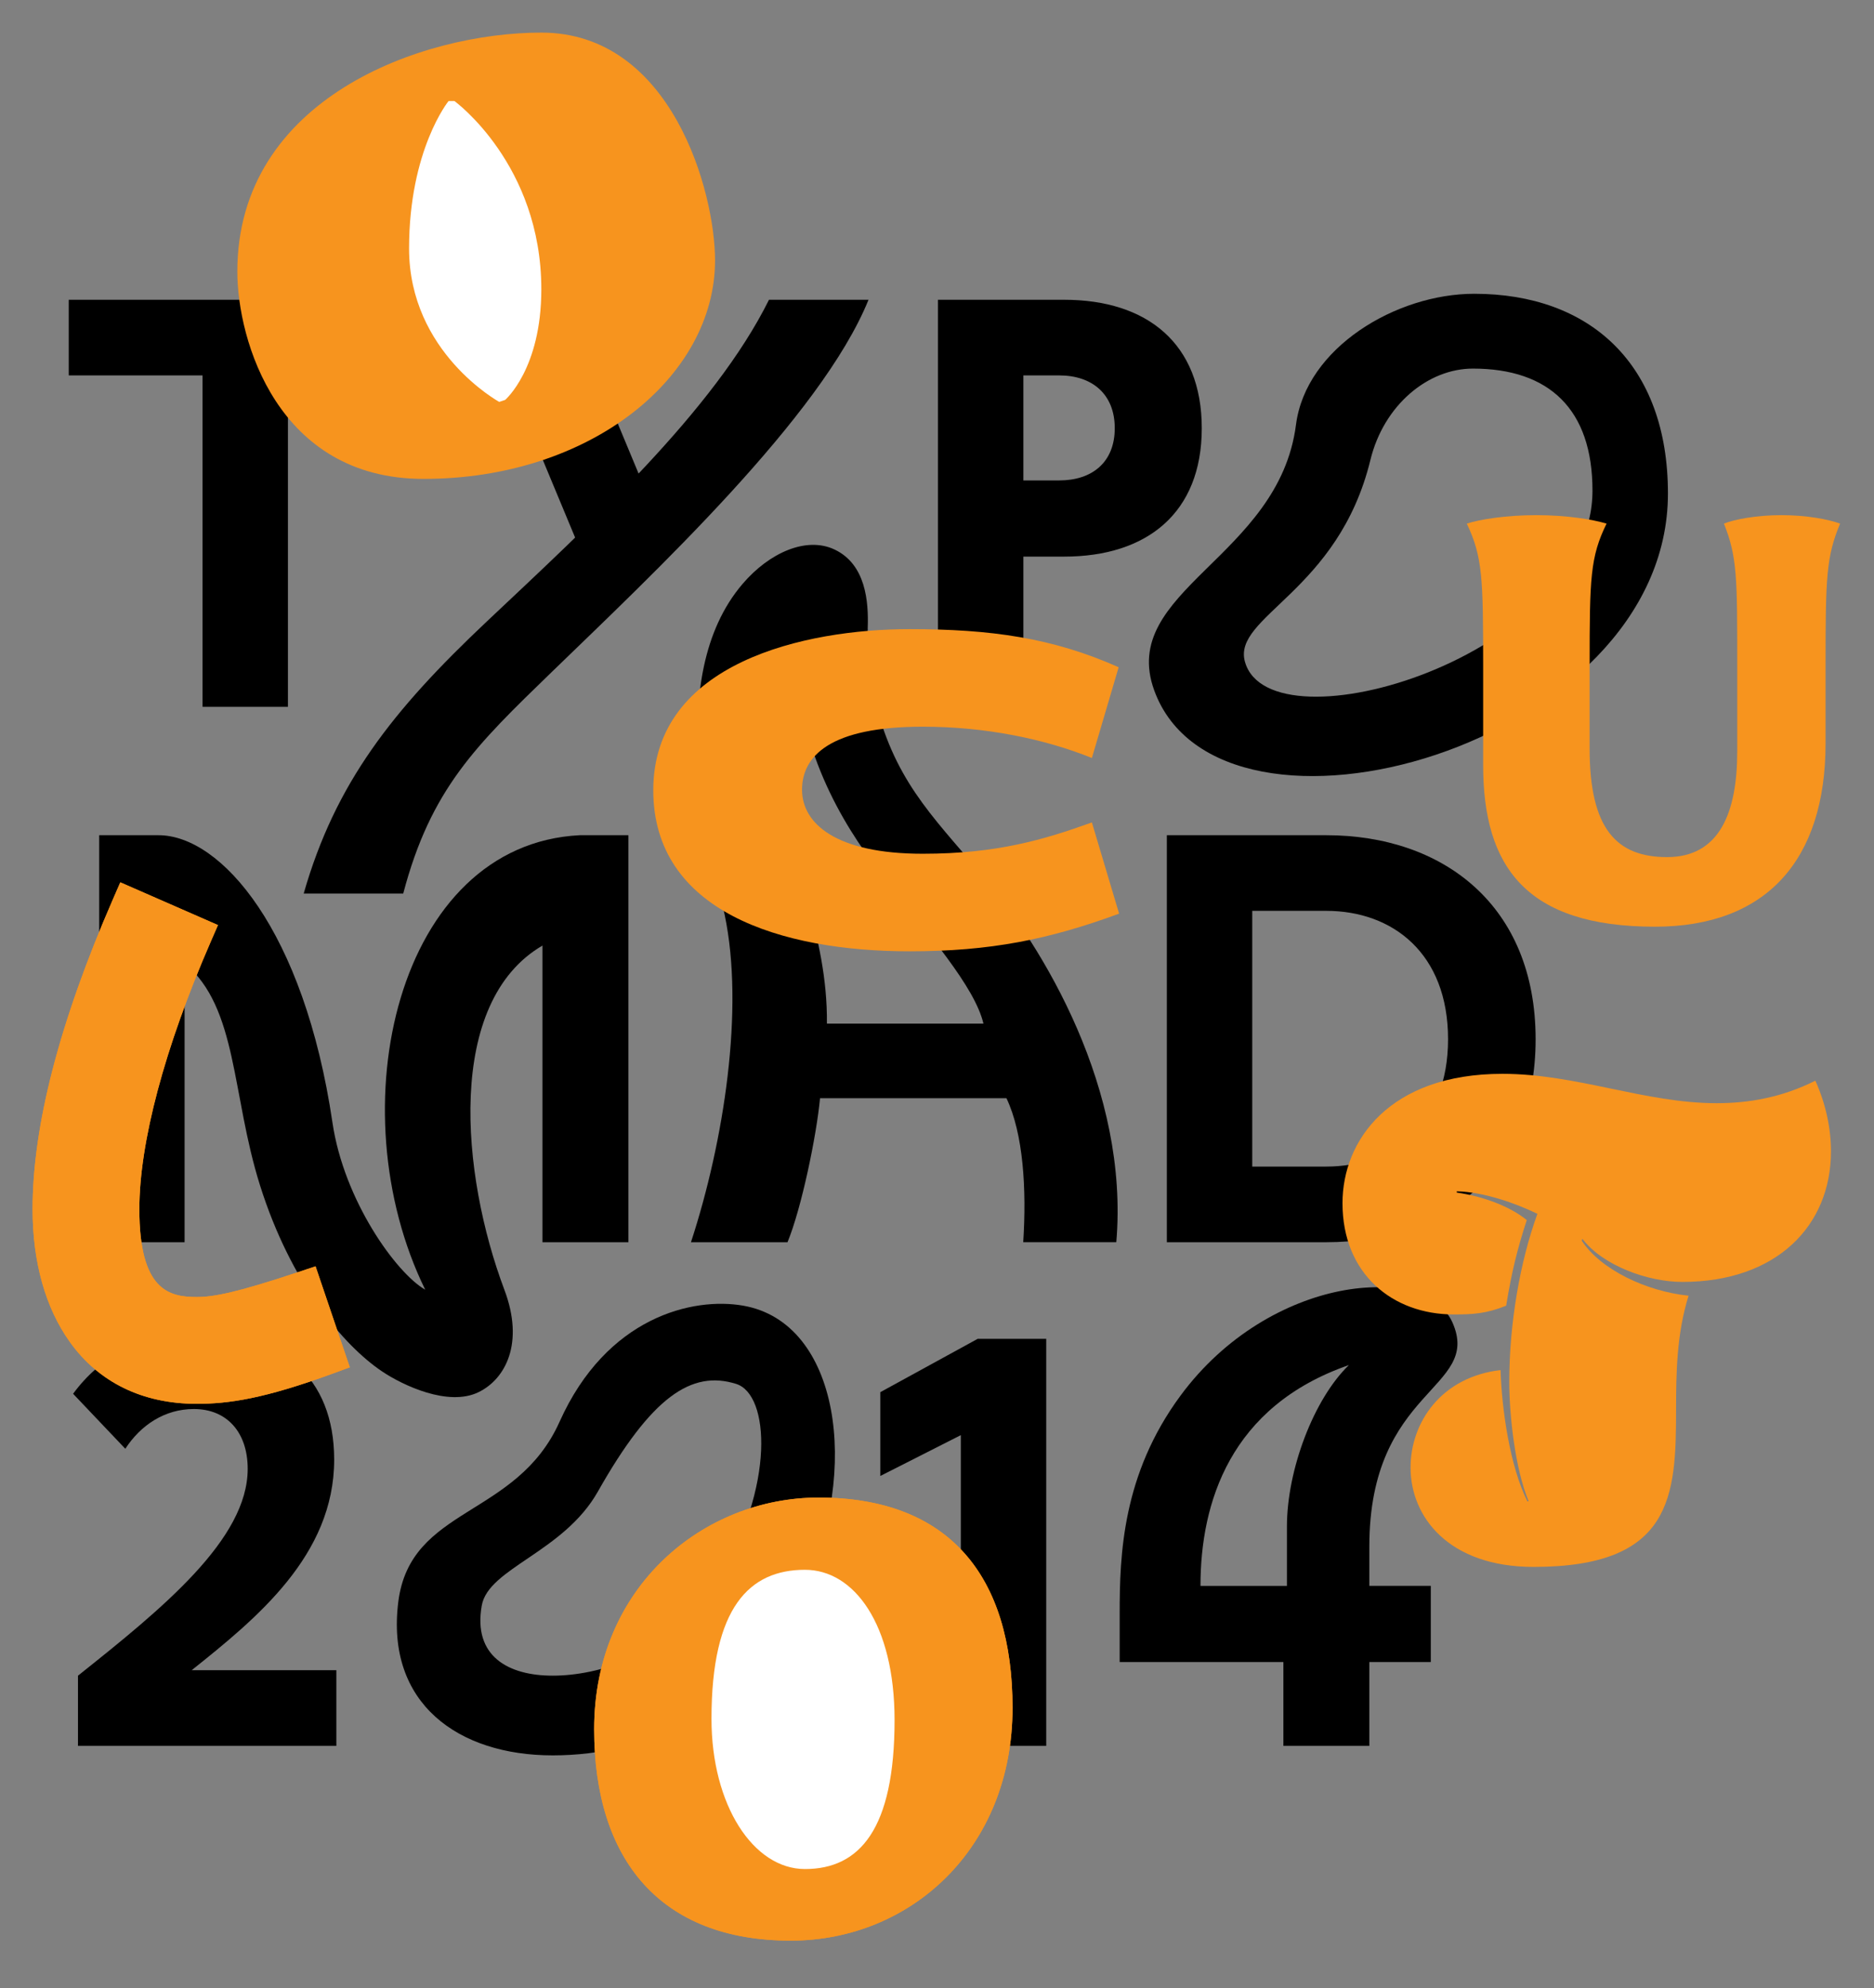 <?xml version="1.0" encoding="utf-8"?>
<!-- Generator: Adobe Illustrator 16.0.0, SVG Export Plug-In . SVG Version: 6.00 Build 0)  -->
<!DOCTYPE svg PUBLIC "-//W3C//DTD SVG 1.1//EN" "http://www.w3.org/Graphics/SVG/1.1/DTD/svg11.dtd">
<svg version="1.1" xmlns="http://www.w3.org/2000/svg" xmlns:xlink="http://www.w3.org/1999/xlink" x="0px" y="0px"
	 width="517.565px" height="548.893px" viewBox="0 0 517.565 548.893" enable-background="new 0 0 517.565 548.893"
	 xml:space="preserve">
<rect x="0" y="0" width="517.565" height="548.893" fill="#808080" stroke="none"/>
<g id="Layer_1">
	<path d="M460.655,136.237c0,69.93-123.661,104.305-141.872,54.376c-10.05-27.549,34.422-36.594,39.144-73.352
		c2.736-21.279,27.685-36.157,49.229-36.157C439.087,81.105,460.655,100.513,460.655,136.237z M343.833,182.706
		c7.061,25.039,95.981-1.576,95.981-47.287c0-22.447-11.982-33.663-33.025-33.663c-12.398,0-24.605,10.029-28.316,25.245
		C369.6,163.416,340.297,170.171,343.833,182.706z"/>
	<path d="M79.523,103.639v91.485H55.939v-91.485H18.984V82.757h97.644v20.882H79.523z"/>
	<path d="M293.905,82.757c22.83,0,38.003,12.018,38.003,35.454c0,23.434-15.174,35.452-38.003,35.452h-11.267v41.461h-23.586V82.757
		H293.905z M282.638,132.63h9.913c9.013,0,15.325-4.955,15.325-14.418c0-9.466-6.312-14.572-15.325-14.572h-9.913V132.63z"/>
	<path d="M149.818,342.94v-81.896c-26.769,15.615-22.54,63.111-10.501,95.074c5.519,14.659,0.325,24.575-7.157,28.221
		c-8.353,4.066-20.913-1.878-26.677-5.76c-10.639-7.154-25.13-24.253-33.67-51.333c-7.932-25.157-6.098-49.042-20.832-61.322v77.016
		H27.397V230.577h16.36c17.323,0,40.226,26.289,48.064,79.347c3.171,21.471,17.566,41.492,25.618,46.13
		c-24.546-50.114-7.724-122.985,42.698-125.477h13.417V342.94H149.818z"/>
	<path d="M282.596,342.936c0.957-14.692,0.02-30.006-4.637-39.759h-51.48c-0.976,10.409-5.125,30.413-8.984,39.763H190.83
		c9.136-27.893,14.763-64.436,9.316-90.352c-3.761-17.894-17.278-65.447,4.961-91.414c7.38-8.622,17.609-13.139,25.376-9.469
		c8.681,4.101,9.409,14.478,9.17,21.496c-0.157,4.535,0.58,14.186,1.674,18.864c5.33,22.801,15.495,32.521,29.556,49.054
		c17.456,20.525,40.989,59.777,37.419,101.82L282.596,342.936z M271.615,282.598c-2.439-10.247-14.917-24.336-28.354-41.478
		c-11.117-14.186-23.128-34.89-23.615-61.728c-9.517,15.731-2.109,48.656,3.659,70.267c2.507,9.39,5.195,20.322,5.072,32.938
		H271.615z"/>
	<path d="M366.276,230.577c32.299,0,57.835,19.377,57.835,56.331c0,36.804-25.536,56.033-57.835,56.033h-44.015V230.577H366.276z
		 M345.846,322.057h20.43c18.327,0,33.651-11.714,33.651-35.15c0-23.735-15.324-35.451-33.651-35.451h-20.43V322.057z"/>
	<path d="M92.293,402.96c0,26.439-21.482,43.867-39.359,58.135h39.959v20.884H21.537v-19.378
		c23.435-18.631,46.871-37.71,46.871-57.089c0-10.065-5.71-16.525-14.871-16.525c-8.113,0-14.722,4.507-18.929,10.972l-14.42-15.179
		c7.359-10.062,18.927-16.822,34.549-16.822C77.57,367.957,92.293,380.125,92.293,402.96z"/>
	<path d="M222.197,438.343c-16.163,34.23-43.397,46.265-69.534,46.265c-26.141,0-46.17-14.383-42.664-42.36
		c3.317-26.47,32.609-23.129,44.53-49.711c13.011-29.019,36.873-34.521,50.749-32.078C231.955,365.145,237.464,406,222.197,438.343z
		 M133.058,443.222c-2.491,13.991,7.285,19.379,19.604,19.379c12.167,0,33.012-5.323,45.459-25.888
		c16.032-26.484,14.429-51.74,5.206-54.652c-12.362-3.904-23.422,3.58-38.216,29.733
		C155.646,428.531,134.898,432.897,133.058,443.222z"/>
	<path d="M265.361,481.979v-85.781l-22.232,11.271v-23.137l26.89-14.723h18.928v112.37H265.361z"/>
	<path d="M378.185,426.955v10.857h16.976v21.03h-16.976v23.136h-23.734v-23.136h-45.218c0,0,0-10.006,0-13.345
		c0-16.264,0.723-38.412,16.788-60.184c24.722-33.512,67.842-36.823,75.145-20.168C409.299,383.689,378.185,383.036,378.185,426.955
		z M372.541,376.855c-32.858,11.388-40.991,38.063-40.991,60.957h23.877c0,0,0-9.514,0-16.387
		C355.427,405.857,362.779,386.29,372.541,376.855z"/>
	<path d="M111.363,246.682h-27.49c8.77-30.579,24.499-50.529,50.563-75.098c28.237-26.612,62.786-58.231,77.944-88.827h27.491
		c-13.045,32.223-59.733,75.876-87.543,102.815C131.511,205.743,118.994,217.729,111.363,246.682z"/>
	<polygon points="184.559,150.422 159.675,150.422 131.515,82.757 156.399,82.757 	"/>
	<g>
		<g>
			<path fill="#F7941E" d="M218.398,535.748c32.938,0,61.246-25.281,61.246-64.272c0-36.324-17.449-58.042-53.59-58.042
				c-31.691,0-61.959,24.571-61.959,63.917C164.096,513.493,182.435,535.748,218.398,535.748"/>
			<path fill="#F7941E" d="M218.398,535.748c32.938,0,61.246-25.281,61.246-64.272c0-36.324-17.449-58.042-53.59-58.042
				c-31.691,0-61.959,24.571-61.959,63.917C164.096,513.493,182.435,535.748,218.398,535.748"/>
			<path fill="#FFFFFF" d="M247.063,474.858c0,30.088-9.615,41.129-24.747,41.129c-14.245,0-25.817-17.627-25.817-41.485
				c0-30.801,10.505-41.13,25.817-41.13C235.846,433.372,247.063,448.329,247.063,474.858"/>
		</g>
		<path fill="#F7941E" d="M197.483,71.879C197.483,52.978,185.488,9,149.505,9c-33.074,0-83.959,18.172-83.959,65.967
			c0,18.898,11.084,57.244,51.432,57.244C163.133,132.212,197.483,104.044,197.483,71.879"/>
		<g>
			<path fill="#F7941E" d="M87.151,349.59l-4.863,1.624c-17.124,5.709-23.392,6.856-27.96,6.856
				c-7.664,0-15.842-1.872-15.842-24.247c0-18.432,6.982-44.614,19.659-73.722l2.055-4.715l-26.973-11.802l-2.062,4.731
				C16.458,282.074,9,310.844,9,333.823c0,14.585,3.562,27.265,10.303,36.67c7.995,11.161,20.106,17.058,35.024,17.058
				c8.869,0,18.652-1.42,37.562-8.347l4.722-1.731L87.151,349.59z"/>
			<path fill="#F7941E" d="M87.151,349.59l-4.863,1.624c-17.124,5.709-23.392,6.856-27.96,6.856
				c-7.664,0-15.842-1.872-15.842-24.247c0-18.432,6.982-44.614,19.659-73.722l2.055-4.715l-26.973-11.802l-2.062,4.731
				C16.458,282.074,9,310.844,9,333.823c0,14.585,3.562,27.265,10.303,36.67c7.995,11.161,20.106,17.058,35.024,17.058
				c8.869,0,18.652-1.42,37.562-8.347l4.722-1.731L87.151,349.59z"/>
		</g>
		<path fill="#F7941E" d="M402.338,328.885v0.347c7.248,1.032,14.665,3.793,19.329,7.593c-2.585,7.938-4.145,14.147-5.69,23.636
			c-5.535,2.241-9.327,2.417-14.497,2.417c-16.914,0-30.707-11.218-30.707-30.717c0-17.421,13.104-35.711,44.164-35.711
			c20.522,0,39.333,8.108,59.168,8.108c8.808,0,17.953-1.554,27.267-6.211c2.937,6.561,4.312,13.289,4.312,19.498
			c0,20.532-15.016,36.056-41.06,36.056c-9.496,0-21.914-4.48-27.603-11.897l-0.169,0.51c5.17,7.94,17.756,13.979,29.501,15.189
			c-3.289,10.522-3.457,21.395-3.457,31.742c0,23.636-1.04,43.132-39.334,43.132c-23.457,0-33.993-13.8-33.993-27.432
			c0-12.42,8.455-25.015,24.851-26.909c0.349,10.863,2.583,26.562,7.415,36.229h0.352c-3.808-9.144-5.353-23.984-5.353-32.957
			c0-16.042,2.937-33.125,7.769-46.41C418.562,332.16,409.753,329.056,402.338,328.885z"/>
		<path fill="#F7941E" d="M251.199,262.629c-35.578,0-70.78-11.023-70.78-44.472c0-35.328,42.093-44.472,70.78-44.472
			c22.424,0,39.462,2.379,57.751,10.522l-7.391,25.055c-13.029-5.262-29.314-8.644-46.728-8.644
			c-25.43,0-33.323,8.018-33.323,17.413c0,9.271,9.271,17.664,33.323,17.664c20.546,0,33.448-3.883,46.728-8.644l7.517,25.181
			C289.658,259.372,273.499,262.629,251.199,262.629z"/>
		<path fill="#FFFFFF" d="M125.516,27.899c0,0,23.989,17.446,23.989,51.975c0,21.99-9.993,30.531-9.993,30.531l-1.638,0.545
			c0,0-24.896-13.629-24.896-42.344c0-27.259,10.904-40.708,10.904-40.708H125.516z"/>
		<g>
			<path fill="#F7941E" d="M479.796,207.379c0,16.876-4.846,29.242-19.381,29.242c-13.87,0-21.388-7.688-21.388-29.909v-23.058
				c0-24.06,0.168-29.909,4.679-39.098c-3.843-1.169-11.027-2.337-19.382-2.337c-8.356,0-15.705,1.168-19.214,2.337
				c4.344,9.189,4.511,15.038,4.511,39.098v27.568c0,27.903,11.696,44.611,47.452,44.611c30.744,0,47.116-18.379,47.116-50.625
				v-21.554c0-24.06,0.167-29.909,4.012-39.098c-3.175-1.169-9.19-2.337-16.207-2.337c-6.852,0-13.034,1.168-15.871,2.337
				c3.674,9.189,3.674,15.038,3.674,39.098V207.379z"/>
		</g>
	</g>
</g>
<g id="Layer_2" display="none">
</g>
<g id="Layer_3" display="none">
</g>
<g id="Layer_4">
</g>
</svg>
